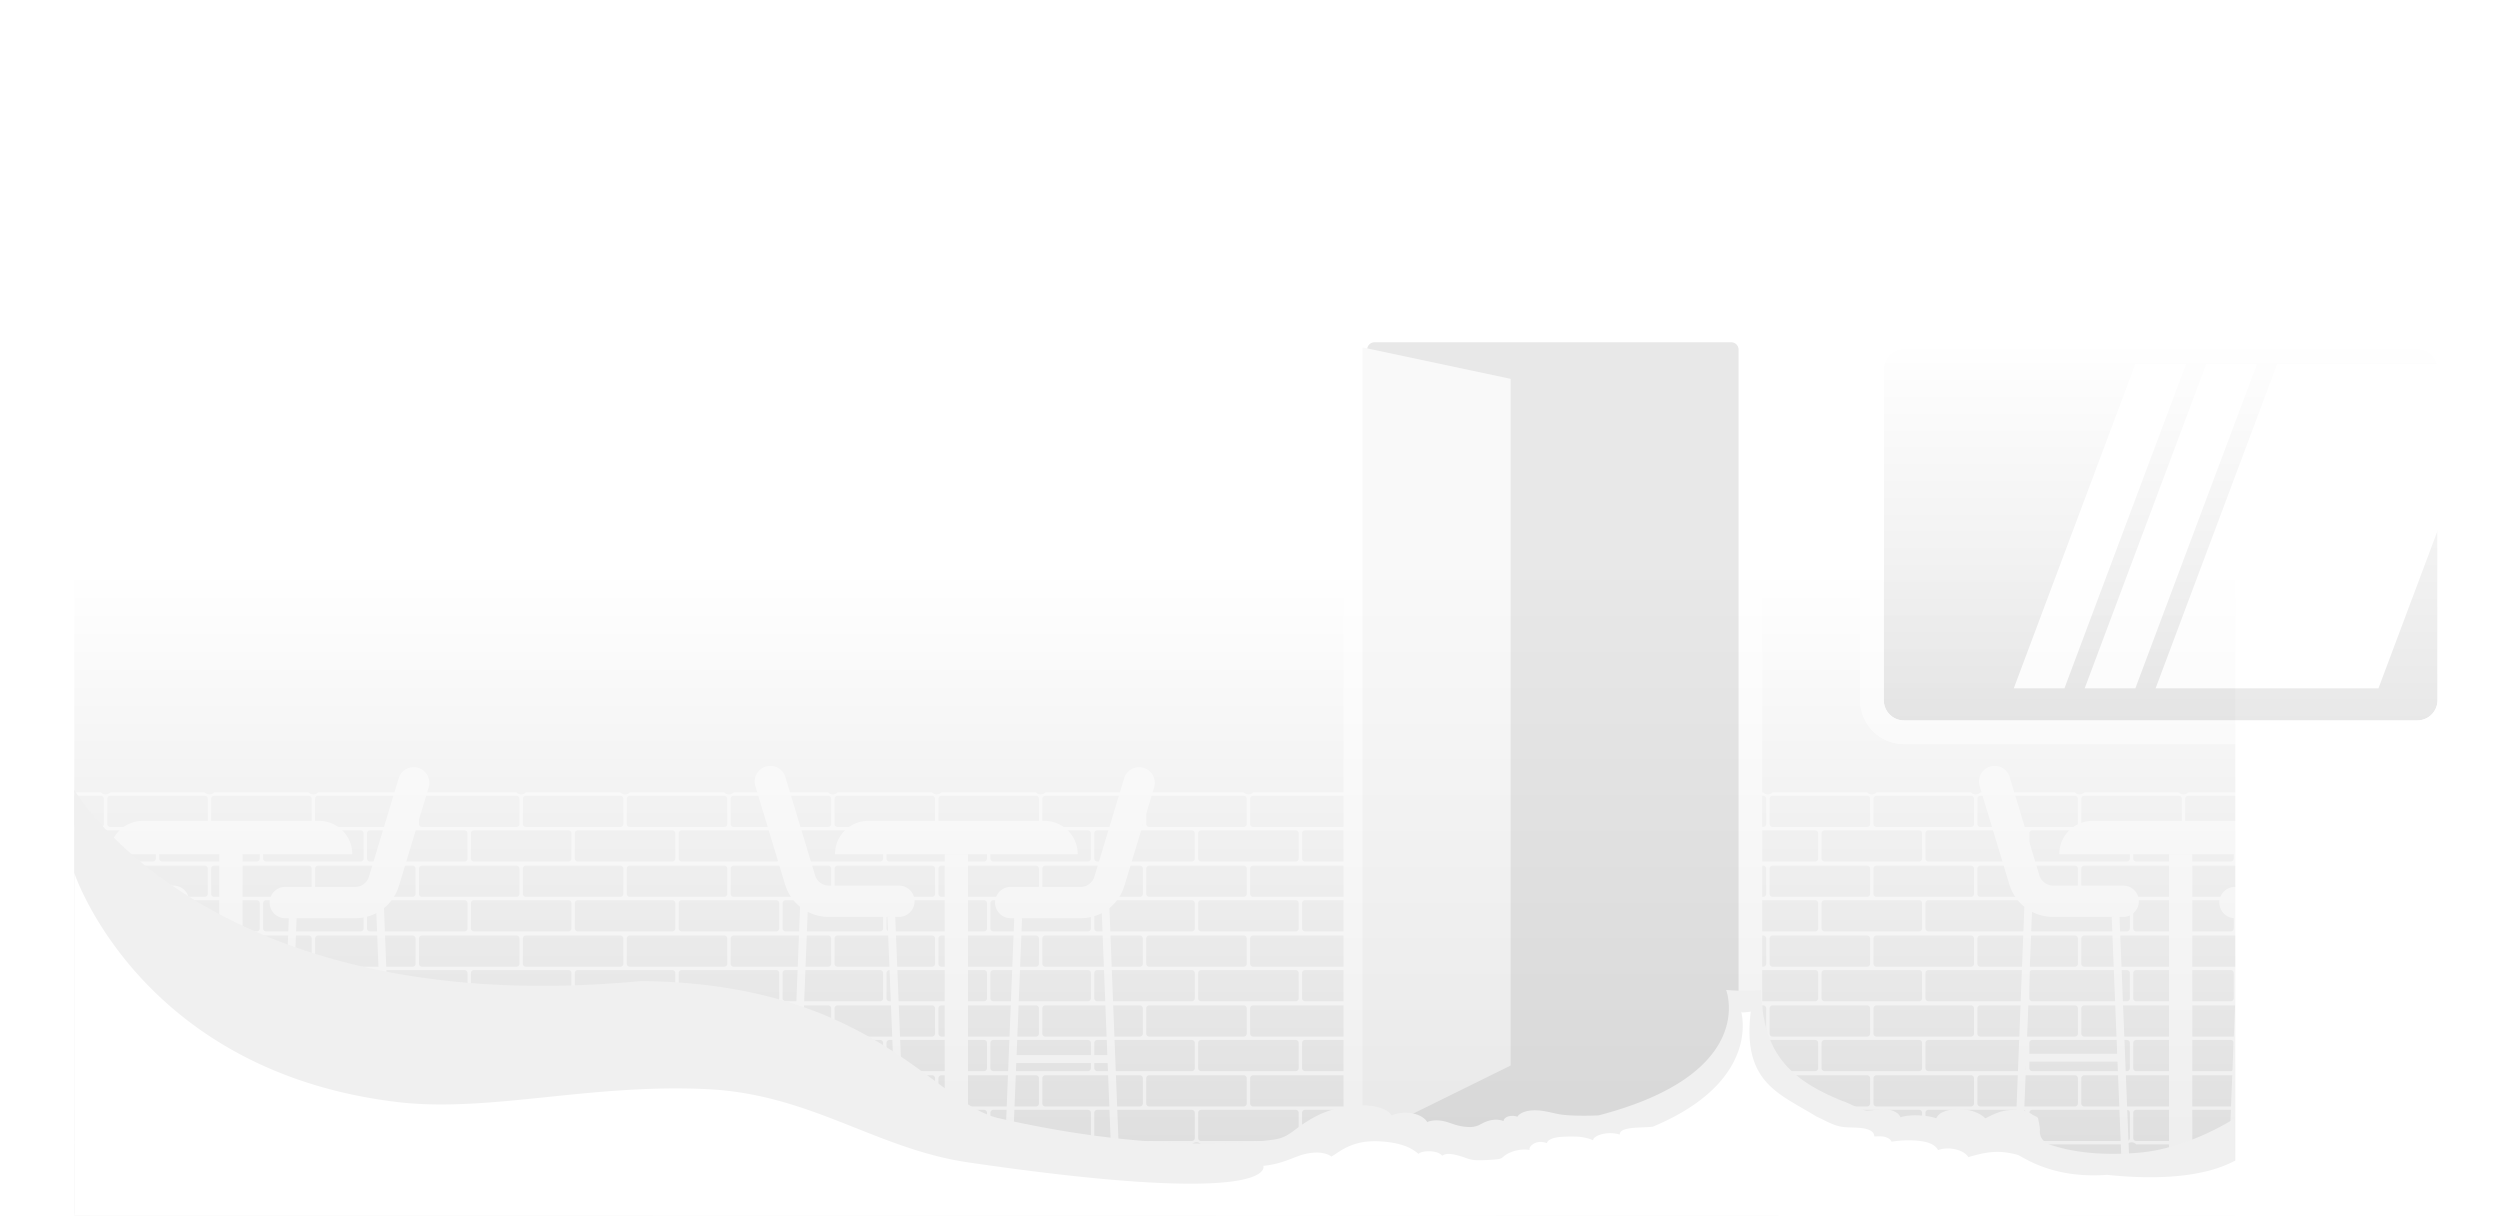<svg xmlns="http://www.w3.org/2000/svg" xmlns:xlink="http://www.w3.org/1999/xlink" width="2221.175" height="1080" viewBox="0 0 2221.175 1080">
  <defs>
    <linearGradient id="linear-gradient" x1="0.5" y1="0.471" x2="0.5" y2="1.164" gradientUnits="objectBoundingBox">
      <stop offset="0" stop-color="#fff"/>
      <stop offset="1" stop-color="#d0d0d0"/>
    </linearGradient>
    <linearGradient id="linear-gradient-2" y1="0" y2="1" xlink:href="#linear-gradient"/>
    <filter id="Path_1452" x="1643.675" y="280.085" width="552" height="390" filterUnits="userSpaceOnUse">
      <feOffset dy="3" input="SourceAlpha"/>
      <feGaussianBlur stdDeviation="3" result="blur"/>
      <feFlood flood-opacity="0.161"/>
      <feComposite operator="in" in2="blur"/>
      <feComposite in="SourceGraphic"/>
    </filter>
    <filter id="Path_1452-2" x="1643.675" y="280.085" width="552" height="390" filterUnits="userSpaceOnUse">
      <feOffset dy="3" input="SourceAlpha"/>
      <feGaussianBlur stdDeviation="3" result="blur-2"/>
      <feFlood flood-opacity="0.161" result="color"/>
      <feComposite operator="out" in="SourceGraphic" in2="blur-2"/>
      <feComposite operator="in" in="color"/>
      <feComposite operator="in" in2="SourceGraphic"/>
    </filter>
    <filter id="Path_1454" x="1178.675" y="268.085" width="402" height="771" filterUnits="userSpaceOnUse">
      <feOffset dy="-3" input="SourceAlpha"/>
      <feGaussianBlur stdDeviation="5" result="blur-3"/>
      <feFlood flood-opacity="0.251"/>
      <feComposite operator="in" in2="blur-3"/>
      <feComposite in="SourceGraphic"/>
    </filter>
    <filter id="Path_1455" x="1201.554" y="299.671" width="149.622" height="720.914" filterUnits="userSpaceOnUse">
      <feOffset dx="-3" input="SourceAlpha"/>
      <feGaussianBlur stdDeviation="3" result="blur-4"/>
      <feFlood flood-opacity="0.251"/>
      <feComposite operator="in" in2="blur-4"/>
      <feComposite in="SourceGraphic"/>
    </filter>
    <filter id="Path_1457" x="82.332" y="714.305" width="245.654" height="59.639" filterUnits="userSpaceOnUse">
      <feOffset dy="3" input="SourceAlpha"/>
      <feGaussianBlur stdDeviation="5" result="blur-5"/>
      <feFlood flood-opacity="0.161"/>
      <feComposite operator="in" in2="blur-5"/>
      <feComposite in="SourceGraphic"/>
    </filter>
    <filter id="Path_1458" x="224.434" y="666.652" width="172.029" height="394.629" filterUnits="userSpaceOnUse">
      <feOffset dy="3" input="SourceAlpha"/>
      <feGaussianBlur stdDeviation="5" result="blur-6"/>
      <feFlood flood-opacity="0.161"/>
      <feComposite operator="in" in2="blur-6"/>
      <feComposite in="SourceGraphic"/>
    </filter>
    <filter id="Path_1459" x="10.99" y="665.496" width="172.029" height="394.629" filterUnits="userSpaceOnUse">
      <feOffset dy="3" input="SourceAlpha"/>
      <feGaussianBlur stdDeviation="5" result="blur-7"/>
      <feFlood flood-opacity="0.161"/>
      <feComposite operator="in" in2="blur-7"/>
      <feComposite in="SourceGraphic"/>
    </filter>
    <filter id="Path_1460" x="773.373" y="743.945" width="152.646" height="317.197" filterUnits="userSpaceOnUse">
      <feOffset dy="3" input="SourceAlpha"/>
      <feGaussianBlur stdDeviation="5" result="blur-8"/>
      <feFlood flood-opacity="0.161"/>
      <feComposite operator="in" in2="blur-8"/>
      <feComposite in="SourceGraphic"/>
    </filter>
    <filter id="Path_1461" x="726.87" y="714.305" width="245.653" height="59.639" filterUnits="userSpaceOnUse">
      <feOffset dy="3" input="SourceAlpha"/>
      <feGaussianBlur stdDeviation="5" result="blur-9"/>
      <feFlood flood-opacity="0.161"/>
      <feComposite operator="in" in2="blur-9"/>
      <feComposite in="SourceGraphic"/>
    </filter>
    <filter id="Path_1462" x="868.971" y="666.652" width="172.029" height="394.629" filterUnits="userSpaceOnUse">
      <feOffset dy="3" input="SourceAlpha"/>
      <feGaussianBlur stdDeviation="5" result="blur-10"/>
      <feFlood flood-opacity="0.161"/>
      <feComposite operator="in" in2="blur-10"/>
      <feComposite in="SourceGraphic"/>
    </filter>
    <filter id="Path_1463" x="655.527" y="665.496" width="172.029" height="394.629" filterUnits="userSpaceOnUse">
      <feOffset dy="3" input="SourceAlpha"/>
      <feGaussianBlur stdDeviation="5" result="blur-11"/>
      <feFlood flood-opacity="0.161"/>
      <feComposite operator="in" in2="blur-11"/>
      <feComposite in="SourceGraphic"/>
    </filter>
    <filter id="Path_1460-2" x="1861.109" y="743.945" width="152.646" height="317.197" filterUnits="userSpaceOnUse">
      <feOffset dy="3" input="SourceAlpha"/>
      <feGaussianBlur stdDeviation="5" result="blur-12"/>
      <feFlood flood-opacity="0.161"/>
      <feComposite operator="in" in2="blur-12"/>
      <feComposite in="SourceGraphic"/>
    </filter>
    <filter id="Path_1461-2" x="1814.606" y="714.305" width="245.653" height="59.639" filterUnits="userSpaceOnUse">
      <feOffset dy="3" input="SourceAlpha"/>
      <feGaussianBlur stdDeviation="5" result="blur-13"/>
      <feFlood flood-opacity="0.161"/>
      <feComposite operator="in" in2="blur-13"/>
      <feComposite in="SourceGraphic"/>
    </filter>
    <filter id="Path_1462-2" x="1956.708" y="666.652" width="172.029" height="394.629" filterUnits="userSpaceOnUse">
      <feOffset dy="3" input="SourceAlpha"/>
      <feGaussianBlur stdDeviation="5" result="blur-14"/>
      <feFlood flood-opacity="0.161"/>
      <feComposite operator="in" in2="blur-14"/>
      <feComposite in="SourceGraphic"/>
    </filter>
    <filter id="Path_1463-2" x="1743.264" y="665.496" width="172.029" height="394.629" filterUnits="userSpaceOnUse">
      <feOffset dy="3" input="SourceAlpha"/>
      <feGaussianBlur stdDeviation="5" result="blur-15"/>
      <feFlood flood-opacity="0.161"/>
      <feComposite operator="in" in2="blur-15"/>
      <feComposite in="SourceGraphic"/>
    </filter>
    <filter id="Rectangle_2787">
      <feOffset dy="6" input="SourceAlpha"/>
      <feGaussianBlur stdDeviation="5" result="blur-16"/>
      <feFlood flood-opacity="0.161" result="color-2"/>
      <feComposite operator="out" in="SourceGraphic" in2="blur-16"/>
      <feComposite operator="in" in="color-2"/>
      <feComposite operator="in" in2="SourceGraphic"/>
    </filter>
  </defs>
  <g id="Group_2067" data-name="Group 2067" transform="translate(66)">
    <rect id="Rectangle_2784" data-name="Rectangle 2784" width="1920" height="1078" fill="url(#linear-gradient)"/>
    <g id="Group_1923" data-name="Group 1923" transform="translate(-1441.401 -1777.185)" opacity="0.497">
      <rect id="Rectangle_2785" data-name="Rectangle 2785" width="513" height="351" rx="28.48" transform="translate(3038.576 2073.77)" fill="url(#linear-gradient-2)"/>
      <g data-type="innerShadowGroup">
        <g transform="matrix(1, 0, 0, 1, 1375.4, 1777.18)" filter="url(#Path_1452)">
          <path id="Path_1452-3" data-name="Path 1452" d="M3523.1,2435.27h-456.04a39.025,39.025,0,0,1-38.98-38.981V2102.25a39.024,39.024,0,0,1,38.98-38.98H3523.1a39.024,39.024,0,0,1,38.98,38.98v294.039A39.024,39.024,0,0,1,3523.1,2435.27Zm-456.04-351a18,18,0,0,0-17.98,17.98v294.039a18,18,0,0,0,17.98,17.981H3523.1a18,18,0,0,0,17.98-17.981V2102.25a18,18,0,0,0-17.98-17.98Z" transform="translate(-1375.4 -1777.18)" fill="#fff"/>
        </g>
        <g transform="matrix(1, 0, 0, 1, 1375.4, 1777.18)" filter="url(#Path_1452-2)">
          <path id="Path_1452-4" data-name="Path 1452" d="M3523.1,2435.27h-456.04a39.025,39.025,0,0,1-38.98-38.981V2102.25a39.024,39.024,0,0,1,38.98-38.98H3523.1a39.024,39.024,0,0,1,38.98,38.98v294.039A39.024,39.024,0,0,1,3523.1,2435.27Zm-456.04-351a18,18,0,0,0-17.98,17.98v294.039a18,18,0,0,0,17.98,17.981H3523.1a18,18,0,0,0,17.98-17.981V2102.25a18,18,0,0,0-17.98-17.98Z" transform="translate(-1375.4 -1777.18)" fill="#fff"/>
        </g>
      </g>
      <path id="Path_1453" data-name="Path 1453" d="M3501.486,2509.239v-22.368a5.677,5.677,0,0,0-5.67-5.67h-83.968a5.641,5.641,0,0,1-8.34,0H3319.54a5.641,5.641,0,0,1-8.34,0h-83.968a5.641,5.641,0,0,1-8.34,0h-83.968a5.641,5.641,0,0,1-8.34,0h-83.968a5.641,5.641,0,0,1-8.34,0h-83.968a5.641,5.641,0,0,1-8.34,0H2858a5.641,5.641,0,0,1-8.34,0h-83.968a5.641,5.641,0,0,1-8.34,0h-83.969a5.64,5.64,0,0,1-8.339,0h-83.969a5.641,5.641,0,0,1-8.34,0h-83.968a5.641,5.641,0,0,1-8.34,0h-83.968a5.641,5.641,0,0,1-8.34,0h-83.968a5.64,5.64,0,0,1-8.339,0h-83.969a5.64,5.64,0,0,1-8.339,0h-83.969a5.641,5.641,0,0,1-8.34,0h-83.968a5.641,5.641,0,0,1-8.34,0h-83.968a5.641,5.641,0,0,1-8.34,0h-83.968a5.641,5.641,0,0,1-8.34,0H1750.3a5.641,5.641,0,0,1-8.34,0h-83.968a5.641,5.641,0,0,1-8.34,0h-83.968a5.641,5.641,0,0,1-8.34,0h-83.968a5.641,5.641,0,0,1-8.34,0H1381.07a5.676,5.676,0,0,0-5.669,5.67v22.368a5.676,5.676,0,0,0,5.669,5.67h41.155a5.636,5.636,0,0,0-.67,2.67v22.369a5.626,5.626,0,0,0,1.095,3.335h-41.58a5.676,5.676,0,0,0-5.669,5.67v22.368a5.676,5.676,0,0,0,5.669,5.67h41.155a5.635,5.635,0,0,0-.67,2.67v22.369a5.626,5.626,0,0,0,1.095,3.335h-41.58a5.676,5.676,0,0,0-5.669,5.67V2633.4a5.676,5.676,0,0,0,5.669,5.67h41.155a5.635,5.635,0,0,0-.67,2.67v22.369a5.623,5.623,0,0,0,1.095,3.335h-41.58a5.676,5.676,0,0,0-5.669,5.67v22.368a5.676,5.676,0,0,0,5.669,5.67h41.155a5.635,5.635,0,0,0-.67,2.67v22.368a5.633,5.633,0,0,0,1.095,3.336h-41.58a5.676,5.676,0,0,0-5.669,5.67v22.368a5.676,5.676,0,0,0,5.669,5.67h41.155a5.634,5.634,0,0,0-.67,2.67v22.368a5.676,5.676,0,0,0,5.67,5.67h83.968a5.643,5.643,0,0,1,8.34,0H1603.5a5.643,5.643,0,0,1,8.34,0h83.968a5.643,5.643,0,0,1,8.34,0h83.968a5.643,5.643,0,0,1,8.34,0h83.968a5.643,5.643,0,0,1,8.34,0h83.968a5.643,5.643,0,0,1,8.34,0h83.968a5.643,5.643,0,0,1,8.34,0h83.968a5.643,5.643,0,0,1,8.34,0h83.968a5.643,5.643,0,0,1,8.34,0h83.968a5.643,5.643,0,0,1,8.34,0h83.969a5.642,5.642,0,0,1,8.339,0h83.969a5.643,5.643,0,0,1,8.34,0h83.968a5.643,5.643,0,0,1,8.34,0H2711.2a5.643,5.643,0,0,1,8.34,0h83.968a5.642,5.642,0,0,1,8.339,0h83.969a5.642,5.642,0,0,1,8.339,0h83.969a5.643,5.643,0,0,1,8.34,0h83.968a5.643,5.643,0,0,1,8.34,0h83.968a5.643,5.643,0,0,1,8.34,0h83.968a5.643,5.643,0,0,1,8.34,0h83.968a5.643,5.643,0,0,1,8.34,0h83.968a5.676,5.676,0,0,0,5.67-5.67v-22.368a5.621,5.621,0,0,0-.671-2.67h41.155a5.676,5.676,0,0,0,5.67-5.67V2735.2a5.676,5.676,0,0,0-5.67-5.67h-41.579a5.633,5.633,0,0,0,1.095-3.336v-22.368a5.621,5.621,0,0,0-.671-2.67h41.155a5.676,5.676,0,0,0,5.67-5.67v-22.368a5.676,5.676,0,0,0-5.67-5.67h-41.579a5.63,5.63,0,0,0,1.095-3.335v-22.369a5.622,5.622,0,0,0-.671-2.67h41.155a5.676,5.676,0,0,0,5.67-5.67v-22.368a5.676,5.676,0,0,0-5.67-5.67h-41.579a5.632,5.632,0,0,0,1.095-3.335v-22.369a5.622,5.622,0,0,0-.671-2.67h41.155a5.676,5.676,0,0,0,5.67-5.67v-22.368a5.676,5.676,0,0,0-5.67-5.67h-41.579a5.632,5.632,0,0,0,1.095-3.335v-22.369a5.622,5.622,0,0,0-.671-2.67h41.155A5.676,5.676,0,0,0,3501.486,2509.239Zm-89.638-25.038h83.968a2.673,2.673,0,0,1,2.67,2.67v22.368a2.673,2.673,0,0,1-2.67,2.67h-83.968a2.673,2.673,0,0,1-2.67-2.67v-22.368A2.673,2.673,0,0,1,3411.848,2484.2Zm-92.308,0h83.968a2.673,2.673,0,0,1,2.67,2.67v22.368a2.673,2.673,0,0,1-2.67,2.67H3319.54a2.673,2.673,0,0,1-2.67-2.67v-22.368A2.673,2.673,0,0,1,3319.54,2484.2Zm86.638,87.12a2.673,2.673,0,0,1-2.67,2.67H3319.54a2.673,2.673,0,0,1-2.67-2.67v-22.368a2.673,2.673,0,0,1,2.67-2.67h83.968a2.673,2.673,0,0,1,2.67,2.67Zm0,62.082a2.673,2.673,0,0,1-2.67,2.67H3319.54a2.673,2.673,0,0,1-2.67-2.67v-22.368a2.673,2.673,0,0,1,2.67-2.67h83.968a2.673,2.673,0,0,1,2.67,2.67Zm0,62.082a2.673,2.673,0,0,1-2.67,2.67H3319.54a2.673,2.673,0,0,1-2.67-2.67v-22.368a2.673,2.673,0,0,1,2.67-2.67h83.968a2.673,2.673,0,0,1,2.67,2.67Zm0,62.082a2.673,2.673,0,0,1-2.67,2.67H3319.54a2.673,2.673,0,0,1-2.67-2.67V2735.2a2.673,2.673,0,0,1,2.67-2.67h83.968a2.673,2.673,0,0,1,2.67,2.67Zm-141.132,2.67h-37.814a2.672,2.672,0,0,1-2.67-2.67V2735.2a2.673,2.673,0,0,1,2.67-2.67H3311.2a2.673,2.673,0,0,1,2.67,2.67v22.368a2.673,2.673,0,0,1-2.67,2.67h-46.154Zm-92.308,0h-37.814a2.673,2.673,0,0,1-2.67-2.67V2735.2a2.673,2.673,0,0,1,2.67-2.67h83.968a2.673,2.673,0,0,1,2.67,2.67v22.368a2.673,2.673,0,0,1-2.67,2.67h-46.154Zm-92.308,0h-37.814a2.673,2.673,0,0,1-2.67-2.67V2735.2a2.673,2.673,0,0,1,2.67-2.67h83.968a2.673,2.673,0,0,1,2.67,2.67v22.368a2.673,2.673,0,0,1-2.67,2.67H3080.43Zm-92.308,0h-37.814a2.673,2.673,0,0,1-2.67-2.67V2735.2a2.673,2.673,0,0,1,2.67-2.67h83.968a2.673,2.673,0,0,1,2.67,2.67v22.368a2.673,2.673,0,0,1-2.67,2.67h-46.154Zm-92.308,0H2858a2.672,2.672,0,0,1-2.67-2.67V2735.2a2.673,2.673,0,0,1,2.67-2.67h83.968a2.673,2.673,0,0,1,2.67,2.67v22.368a2.673,2.673,0,0,1-2.67,2.67h-46.154Zm-92.308,0h-37.814a2.672,2.672,0,0,1-2.67-2.67V2735.2a2.673,2.673,0,0,1,2.67-2.67h83.968a2.673,2.673,0,0,1,2.67,2.67v22.368a2.673,2.673,0,0,1-2.67,2.67h-46.154Zm-92.308,0h-37.815a2.672,2.672,0,0,1-2.669-2.67V2735.2a2.672,2.672,0,0,1,2.669-2.67h83.969a2.673,2.673,0,0,1,2.67,2.67v22.368a2.673,2.673,0,0,1-2.67,2.67H2711.2Zm-92.308,0h-37.815a2.673,2.673,0,0,1-2.67-2.67V2735.2a2.673,2.673,0,0,1,2.67-2.67h83.969a2.673,2.673,0,0,1,2.67,2.67v22.368a2.673,2.673,0,0,1-2.67,2.67H2618.89Zm-92.308,0h-37.815a2.673,2.673,0,0,1-2.67-2.67V2735.2a2.673,2.673,0,0,1,2.67-2.67h83.968a2.673,2.673,0,0,1,2.67,2.67v22.368a2.672,2.672,0,0,1-2.67,2.67h-46.153Zm-92.308,0h-37.815a2.673,2.673,0,0,1-2.67-2.67V2735.2a2.673,2.673,0,0,1,2.67-2.67h83.968a2.673,2.673,0,0,1,2.67,2.67v22.368a2.672,2.672,0,0,1-2.67,2.67h-46.153Zm-92.309,0h-37.814a2.673,2.673,0,0,1-2.67-2.67V2735.2a2.673,2.673,0,0,1,2.67-2.67h83.968a2.673,2.673,0,0,1,2.67,2.67v22.368a2.673,2.673,0,0,1-2.67,2.67h-46.154Zm-92.308,0h-37.814a2.673,2.673,0,0,1-2.67-2.67V2735.2a2.673,2.673,0,0,1,2.67-2.67h83.969a2.672,2.672,0,0,1,2.669,2.67v22.368a2.672,2.672,0,0,1-2.669,2.67h-46.155Zm-92.308,0h-37.814a2.673,2.673,0,0,1-2.67-2.67V2735.2a2.673,2.673,0,0,1,2.67-2.67H2203.5a2.673,2.673,0,0,1,2.669,2.67v22.368a2.672,2.672,0,0,1-2.669,2.67h-46.155Zm-92.308,0h-37.814a2.673,2.673,0,0,1-2.67-2.67V2735.2a2.673,2.673,0,0,1,2.67-2.67H2111.2a2.673,2.673,0,0,1,2.67,2.67v22.368a2.672,2.672,0,0,1-2.67,2.67h-46.154Zm-92.308,0h-37.814a2.673,2.673,0,0,1-2.67-2.67V2735.2a2.673,2.673,0,0,1,2.67-2.67h83.968a2.673,2.673,0,0,1,2.67,2.67v22.368a2.672,2.672,0,0,1-2.67,2.67h-46.154Zm-92.308,0h-37.814a2.673,2.673,0,0,1-2.67-2.67V2735.2a2.673,2.673,0,0,1,2.67-2.67h83.968a2.673,2.673,0,0,1,2.67,2.67v22.368a2.673,2.673,0,0,1-2.67,2.67h-46.154Zm-92.308,0H1750.3a2.673,2.673,0,0,1-2.67-2.67V2735.2a2.673,2.673,0,0,1,2.67-2.67h83.968a2.673,2.673,0,0,1,2.67,2.67v22.368a2.673,2.673,0,0,1-2.67,2.67h-46.154Zm-92.308,0h-37.814a2.673,2.673,0,0,1-2.67-2.67V2735.2a2.673,2.673,0,0,1,2.67-2.67h83.968a2.673,2.673,0,0,1,2.67,2.67v22.368a2.673,2.673,0,0,1-2.67,2.67h-46.154Zm-92.308,0h-37.814a2.672,2.672,0,0,1-2.67-2.67V2735.2a2.673,2.673,0,0,1,2.67-2.67h83.968a2.673,2.673,0,0,1,2.67,2.67v22.368a2.673,2.673,0,0,1-2.67,2.67H1603.5Zm-92.308,0h-37.814a2.672,2.672,0,0,1-2.67-2.67V2735.2a2.673,2.673,0,0,1,2.67-2.67h83.968a2.673,2.673,0,0,1,2.67,2.67v22.368a2.673,2.673,0,0,1-2.67,2.67h-46.154Zm-40.484-64.752v-22.368a2.672,2.672,0,0,1,2.67-2.67h83.968a2.673,2.673,0,0,1,2.67,2.67v22.368a2.673,2.673,0,0,1-2.67,2.67h-83.968A2.672,2.672,0,0,1,1470.709,2695.485Zm0-62.082v-22.368a2.672,2.672,0,0,1,2.67-2.67h83.968a2.673,2.673,0,0,1,2.67,2.67V2633.4a2.673,2.673,0,0,1-2.67,2.67h-83.968A2.672,2.672,0,0,1,1470.709,2633.4Zm0-62.082v-22.368a2.672,2.672,0,0,1,2.67-2.67h83.968a2.673,2.673,0,0,1,2.67,2.67v22.368a2.673,2.673,0,0,1-2.67,2.67h-83.968A2.672,2.672,0,0,1,1470.709,2571.321Zm46.154-53.742a2.673,2.673,0,0,1,2.67-2.67H1603.5a2.673,2.673,0,0,1,2.67,2.67v22.369a2.673,2.673,0,0,1-2.67,2.67h-83.968a2.673,2.673,0,0,1-2.67-2.67Zm141.132-2.67h37.814a2.673,2.673,0,0,1,2.67,2.67v22.369a2.673,2.673,0,0,1-2.67,2.67h-83.968a2.673,2.673,0,0,1-2.67-2.67v-22.369a2.673,2.673,0,0,1,2.67-2.67h46.154Zm92.308,0h37.814a2.673,2.673,0,0,1,2.67,2.67v22.369a2.673,2.673,0,0,1-2.67,2.67h-83.968a2.673,2.673,0,0,1-2.67-2.67v-22.369a2.673,2.673,0,0,1,2.67-2.67H1750.3Zm92.308,0h37.814a2.673,2.673,0,0,1,2.67,2.67v22.369a2.673,2.673,0,0,1-2.67,2.67h-83.968a2.673,2.673,0,0,1-2.67-2.67v-22.369a2.673,2.673,0,0,1,2.67-2.67h46.154Zm92.308,0h37.814a2.673,2.673,0,0,1,2.67,2.67v22.369a2.673,2.673,0,0,1-2.67,2.67h-83.968a2.673,2.673,0,0,1-2.67-2.67v-22.369a2.673,2.673,0,0,1,2.67-2.67h46.154Zm92.308,0h37.814a2.673,2.673,0,0,1,2.67,2.67v22.369a2.673,2.673,0,0,1-2.67,2.67h-83.968a2.673,2.673,0,0,1-2.67-2.67v-22.369a2.673,2.673,0,0,1,2.67-2.67h46.154Zm92.308,0h37.814a2.673,2.673,0,0,1,2.67,2.67v22.369a2.673,2.673,0,0,1-2.67,2.67h-83.968a2.673,2.673,0,0,1-2.67-2.67v-22.369a2.673,2.673,0,0,1,2.67-2.67h46.154Zm92.308,0h37.814a2.672,2.672,0,0,1,2.67,2.67v22.369a2.672,2.672,0,0,1-2.67,2.67h-83.968a2.673,2.673,0,0,1-2.67-2.67v-22.369a2.673,2.673,0,0,1,2.67-2.67h46.154Zm92.308,0h37.814a2.672,2.672,0,0,1,2.67,2.67v22.369a2.672,2.672,0,0,1-2.67,2.67H2258a2.673,2.673,0,0,1-2.67-2.67v-22.369a2.673,2.673,0,0,1,2.67-2.67h46.154Zm92.308,0h37.815a2.672,2.672,0,0,1,2.669,2.67v22.369a2.672,2.672,0,0,1-2.669,2.67H2350.3a2.673,2.673,0,0,1-2.67-2.67v-22.369a2.673,2.673,0,0,1,2.67-2.67h46.154Zm92.308,0h37.815a2.673,2.673,0,0,1,2.67,2.67v22.369a2.673,2.673,0,0,1-2.67,2.67h-83.969a2.673,2.673,0,0,1-2.67-2.67v-22.369a2.673,2.673,0,0,1,2.67-2.67h46.154Zm92.308,0h37.815a2.673,2.673,0,0,1,2.67,2.67v22.369a2.673,2.673,0,0,1-2.67,2.67h-83.968a2.672,2.672,0,0,1-2.67-2.67v-22.369a2.672,2.672,0,0,1,2.67-2.67h46.153Zm92.308,0H2711.2a2.673,2.673,0,0,1,2.67,2.67v22.369a2.673,2.673,0,0,1-2.67,2.67H2627.23a2.672,2.672,0,0,1-2.67-2.67v-22.369a2.672,2.672,0,0,1,2.67-2.67h46.153Zm92.309,0h37.814a2.672,2.672,0,0,1,2.669,2.67v22.369a2.672,2.672,0,0,1-2.669,2.67h-83.968a2.673,2.673,0,0,1-2.67-2.67v-22.369a2.673,2.673,0,0,1,2.67-2.67h46.154Zm92.308,0h37.814a2.673,2.673,0,0,1,2.67,2.67v22.369a2.673,2.673,0,0,1-2.67,2.67h-83.969a2.673,2.673,0,0,1-2.67-2.67v-22.369a2.673,2.673,0,0,1,2.67-2.67H2858Zm92.308,0h37.814a2.673,2.673,0,0,1,2.67,2.67v22.369a2.673,2.673,0,0,1-2.67,2.67h-83.969a2.672,2.672,0,0,1-2.669-2.67v-22.369a2.672,2.672,0,0,1,2.669-2.67h46.155Zm92.308,0h37.814a2.673,2.673,0,0,1,2.67,2.67v22.369a2.673,2.673,0,0,1-2.67,2.67h-83.968a2.672,2.672,0,0,1-2.67-2.67v-22.369a2.672,2.672,0,0,1,2.67-2.67h46.154Zm92.308,0h37.814a2.673,2.673,0,0,1,2.67,2.67v22.369a2.673,2.673,0,0,1-2.67,2.67H3088.77a2.672,2.672,0,0,1-2.67-2.67v-22.369a2.672,2.672,0,0,1,2.67-2.67h46.154Zm92.308,0h37.814a2.673,2.673,0,0,1,2.67,2.67v22.369a2.673,2.673,0,0,1-2.67,2.67h-83.968a2.673,2.673,0,0,1-2.67-2.67v-22.369a2.673,2.673,0,0,1,2.67-2.67h46.154Zm86.638,56.412a2.673,2.673,0,0,1-2.67,2.67h-83.968a2.672,2.672,0,0,1-2.67-2.67v-22.368a2.672,2.672,0,0,1,2.67-2.67H3311.2a2.673,2.673,0,0,1,2.67,2.67Zm0,62.082a2.673,2.673,0,0,1-2.67,2.67h-83.968a2.672,2.672,0,0,1-2.67-2.67v-22.368a2.672,2.672,0,0,1,2.67-2.67H3311.2a2.673,2.673,0,0,1,2.67,2.67Zm0,62.082a2.673,2.673,0,0,1-2.67,2.67h-83.968a2.672,2.672,0,0,1-2.67-2.67v-22.368a2.672,2.672,0,0,1,2.67-2.67H3311.2a2.673,2.673,0,0,1,2.67,2.67Zm-1750.853,0v-22.368a2.672,2.672,0,0,1,2.67-2.67h83.968a2.673,2.673,0,0,1,2.67,2.67v22.368a2.673,2.673,0,0,1-2.67,2.67h-83.968A2.672,2.672,0,0,1,1563.017,2695.485Zm0-62.082v-22.368a2.672,2.672,0,0,1,2.67-2.67h83.968a2.673,2.673,0,0,1,2.67,2.67V2633.4a2.673,2.673,0,0,1-2.67,2.67h-83.968A2.672,2.672,0,0,1,1563.017,2633.4Zm0-62.082v-22.368a2.672,2.672,0,0,1,2.67-2.67h83.968a2.673,2.673,0,0,1,2.67,2.67v22.368a2.673,2.673,0,0,1-2.67,2.67h-83.968A2.672,2.672,0,0,1,1563.017,2571.321Zm1658.545,0a2.673,2.673,0,0,1-2.67,2.67h-83.968a2.673,2.673,0,0,1-2.67-2.67v-22.368a2.673,2.673,0,0,1,2.67-2.67h83.968a2.673,2.673,0,0,1,2.67,2.67Zm0,62.082a2.673,2.673,0,0,1-2.67,2.67h-83.968a2.673,2.673,0,0,1-2.67-2.67v-22.368a2.673,2.673,0,0,1,2.67-2.67h83.968a2.673,2.673,0,0,1,2.67,2.67Zm0,62.082a2.673,2.673,0,0,1-2.67,2.67h-83.968a2.673,2.673,0,0,1-2.67-2.67v-22.368a2.673,2.673,0,0,1,2.67-2.67h83.968a2.673,2.673,0,0,1,2.67,2.67Zm-1566.237,0v-22.368a2.673,2.673,0,0,1,2.67-2.67h83.968a2.673,2.673,0,0,1,2.67,2.67v22.368a2.673,2.673,0,0,1-2.67,2.67h-83.968A2.673,2.673,0,0,1,1655.325,2695.485Zm0-62.082v-22.368a2.673,2.673,0,0,1,2.67-2.67h83.968a2.673,2.673,0,0,1,2.67,2.67V2633.4a2.673,2.673,0,0,1-2.67,2.67h-83.968A2.673,2.673,0,0,1,1655.325,2633.4Zm0-62.082v-22.368a2.673,2.673,0,0,1,2.67-2.67h83.968a2.673,2.673,0,0,1,2.67,2.67v22.368a2.673,2.673,0,0,1-2.67,2.67h-83.968A2.673,2.673,0,0,1,1655.325,2571.321Zm1473.929,0a2.673,2.673,0,0,1-2.67,2.67h-83.968a2.673,2.673,0,0,1-2.67-2.67v-22.368a2.673,2.673,0,0,1,2.67-2.67h83.968a2.673,2.673,0,0,1,2.67,2.67Zm0,62.082a2.673,2.673,0,0,1-2.67,2.67h-83.968a2.673,2.673,0,0,1-2.67-2.67v-22.368a2.673,2.673,0,0,1,2.67-2.67h83.968a2.673,2.673,0,0,1,2.67,2.67Zm0,62.082a2.673,2.673,0,0,1-2.67,2.67h-83.968a2.673,2.673,0,0,1-2.67-2.67v-22.368a2.673,2.673,0,0,1,2.67-2.67h83.968a2.673,2.673,0,0,1,2.67,2.67Zm-46.154,30.708a2.673,2.673,0,0,1-2.67,2.67h-83.968a2.672,2.672,0,0,1-2.67-2.67v-22.368a2.673,2.673,0,0,1,2.67-2.67h83.968a2.673,2.673,0,0,1,2.67,2.67Zm-92.308,0a2.673,2.673,0,0,1-2.67,2.67h-83.969a2.672,2.672,0,0,1-2.669-2.67v-22.368a2.673,2.673,0,0,1,2.669-2.67h83.969a2.673,2.673,0,0,1,2.67,2.67Zm-92.308,0a2.673,2.673,0,0,1-2.67,2.67h-83.969a2.673,2.673,0,0,1-2.67-2.67v-22.368a2.673,2.673,0,0,1,2.67-2.67h83.969a2.673,2.673,0,0,1,2.67,2.67Zm-92.309,0a2.672,2.672,0,0,1-2.669,2.67h-83.968a2.673,2.673,0,0,1-2.67-2.67v-22.368a2.673,2.673,0,0,1,2.67-2.67h83.968a2.672,2.672,0,0,1,2.669,2.67Zm-92.307,0a2.673,2.673,0,0,1-2.67,2.67H2627.23a2.672,2.672,0,0,1-2.67-2.67v-22.368a2.673,2.673,0,0,1,2.67-2.67H2711.2a2.673,2.673,0,0,1,2.67,2.67Zm-92.308,0a2.673,2.673,0,0,1-2.67,2.67h-83.968a2.672,2.672,0,0,1-2.67-2.67v-22.368a2.673,2.673,0,0,1,2.67-2.67h83.968a2.673,2.673,0,0,1,2.67,2.67Zm-92.308,0a2.673,2.673,0,0,1-2.67,2.67h-83.969a2.673,2.673,0,0,1-2.67-2.67v-22.368a2.673,2.673,0,0,1,2.67-2.67h83.969a2.673,2.673,0,0,1,2.67,2.67Zm-92.309,0a2.672,2.672,0,0,1-2.669,2.67H2350.3a2.673,2.673,0,0,1-2.67-2.67v-22.368a2.673,2.673,0,0,1,2.67-2.67h83.969a2.673,2.673,0,0,1,2.669,2.67Zm-92.308,0a2.672,2.672,0,0,1-2.67,2.67H2258a2.673,2.673,0,0,1-2.67-2.67v-22.368a2.673,2.673,0,0,1,2.67-2.67h83.968a2.673,2.673,0,0,1,2.67,2.67Zm-92.308,0a2.672,2.672,0,0,1-2.67,2.67h-83.968a2.673,2.673,0,0,1-2.67-2.67v-22.368a2.673,2.673,0,0,1,2.67-2.67h83.968a2.673,2.673,0,0,1,2.67,2.67Zm-92.308,0a2.673,2.673,0,0,1-2.67,2.67h-83.968a2.673,2.673,0,0,1-2.67-2.67v-22.368a2.673,2.673,0,0,1,2.67-2.67h83.968a2.673,2.673,0,0,1,2.67,2.67Zm-92.308,0a2.673,2.673,0,0,1-2.67,2.67h-83.968a2.673,2.673,0,0,1-2.67-2.67v-22.368a2.673,2.673,0,0,1,2.67-2.67h83.968a2.673,2.673,0,0,1,2.67,2.67Zm-92.308,0a2.673,2.673,0,0,1-2.67,2.67h-83.968a2.673,2.673,0,0,1-2.67-2.67v-22.368a2.673,2.673,0,0,1,2.67-2.67h83.968a2.673,2.673,0,0,1,2.67,2.67Zm-92.308,0a2.673,2.673,0,0,1-2.67,2.67h-83.968a2.673,2.673,0,0,1-2.67-2.67v-22.368a2.673,2.673,0,0,1,2.67-2.67h83.968a2.673,2.673,0,0,1,2.67,2.67Zm-135.462-30.708v-22.368a2.673,2.673,0,0,1,2.67-2.67h83.968a2.673,2.673,0,0,1,2.67,2.67v22.368a2.673,2.673,0,0,1-2.67,2.67H1750.3A2.673,2.673,0,0,1,1747.633,2695.485Zm0-62.082v-22.368a2.673,2.673,0,0,1,2.67-2.67h83.968a2.673,2.673,0,0,1,2.67,2.67V2633.4a2.673,2.673,0,0,1-2.67,2.67H1750.3A2.673,2.673,0,0,1,1747.633,2633.4Zm0-62.082v-22.368a2.673,2.673,0,0,1,2.67-2.67h83.968a2.673,2.673,0,0,1,2.67,2.67v22.368a2.673,2.673,0,0,1-2.67,2.67H1750.3A2.673,2.673,0,0,1,1747.633,2571.321Zm92.308-22.368a2.673,2.673,0,0,1,2.67-2.67h83.968a2.673,2.673,0,0,1,2.67,2.67v22.368a2.673,2.673,0,0,1-2.67,2.67h-83.968a2.673,2.673,0,0,1-2.67-2.67Zm92.308,0a2.673,2.673,0,0,1,2.67-2.67h83.968a2.672,2.672,0,0,1,2.67,2.67v22.368a2.672,2.672,0,0,1-2.67,2.67h-83.968a2.673,2.673,0,0,1-2.67-2.67Zm92.308,0a2.673,2.673,0,0,1,2.67-2.67H2111.2a2.672,2.672,0,0,1,2.67,2.67v22.368a2.672,2.672,0,0,1-2.67,2.67h-83.968a2.673,2.673,0,0,1-2.67-2.67Zm92.308,0a2.673,2.673,0,0,1,2.67-2.67H2203.5a2.672,2.672,0,0,1,2.669,2.67v22.368a2.672,2.672,0,0,1-2.669,2.67h-83.969a2.673,2.673,0,0,1-2.67-2.67Zm92.308,0a2.673,2.673,0,0,1,2.67-2.67h83.969a2.672,2.672,0,0,1,2.669,2.67v22.368a2.672,2.672,0,0,1-2.669,2.67h-83.969a2.673,2.673,0,0,1-2.67-2.67Zm92.308,0a2.673,2.673,0,0,1,2.67-2.67h83.968a2.673,2.673,0,0,1,2.67,2.67v22.368a2.673,2.673,0,0,1-2.67,2.67h-83.968a2.673,2.673,0,0,1-2.67-2.67Zm92.308,0a2.673,2.673,0,0,1,2.67-2.67h83.968a2.672,2.672,0,0,1,2.67,2.67v22.368a2.672,2.672,0,0,1-2.67,2.67h-83.968a2.673,2.673,0,0,1-2.67-2.67Zm92.308,0a2.673,2.673,0,0,1,2.67-2.67h83.968a2.672,2.672,0,0,1,2.67,2.67v22.368a2.672,2.672,0,0,1-2.67,2.67h-83.968a2.673,2.673,0,0,1-2.67-2.67Zm92.308,0a2.673,2.673,0,0,1,2.67-2.67h83.969a2.673,2.673,0,0,1,2.67,2.67v22.368a2.673,2.673,0,0,1-2.67,2.67h-83.969a2.673,2.673,0,0,1-2.67-2.67Zm92.309,0a2.672,2.672,0,0,1,2.669-2.67h83.969a2.673,2.673,0,0,1,2.67,2.67v22.368a2.673,2.673,0,0,1-2.67,2.67h-83.969a2.672,2.672,0,0,1-2.669-2.67Zm92.308,0a2.672,2.672,0,0,1,2.67-2.67h83.968a2.673,2.673,0,0,1,2.67,2.67v22.368a2.673,2.673,0,0,1-2.67,2.67h-83.968a2.672,2.672,0,0,1-2.67-2.67Zm92.308,0a2.672,2.672,0,0,1,2.67-2.67h83.968a2.673,2.673,0,0,1,2.67,2.67v22.368a2.673,2.673,0,0,1-2.67,2.67H2858a2.672,2.672,0,0,1-2.67-2.67Zm92.308,0a2.673,2.673,0,0,1,2.67-2.67h83.968a2.673,2.673,0,0,1,2.67,2.67v22.368a2.673,2.673,0,0,1-2.67,2.67h-83.968a2.673,2.673,0,0,1-2.67-2.67Zm89.308,84.45a2.673,2.673,0,0,1-2.67,2.67h-83.968a2.673,2.673,0,0,1-2.67-2.67v-22.368a2.673,2.673,0,0,1,2.67-2.67h83.968a2.673,2.673,0,0,1,2.67,2.67Zm0,62.082a2.673,2.673,0,0,1-2.67,2.67h-83.968a2.673,2.673,0,0,1-2.67-2.67v-22.368a2.673,2.673,0,0,1,2.67-2.67h83.968a2.673,2.673,0,0,1,2.67,2.67Zm-141.132,2.67H2858a2.672,2.672,0,0,1-2.67-2.67v-22.368a2.672,2.672,0,0,1,2.67-2.67h83.968a2.673,2.673,0,0,1,2.67,2.67v22.368a2.673,2.673,0,0,1-2.67,2.67h-46.154Zm-92.308,0h-37.814a2.672,2.672,0,0,1-2.67-2.67v-22.368a2.672,2.672,0,0,1,2.67-2.67h83.968a2.673,2.673,0,0,1,2.67,2.67v22.368a2.673,2.673,0,0,1-2.67,2.67h-46.154Zm-92.308,0h-37.815a2.672,2.672,0,0,1-2.669-2.67v-22.368a2.672,2.672,0,0,1,2.669-2.67h83.969a2.673,2.673,0,0,1,2.67,2.67v22.368a2.673,2.673,0,0,1-2.67,2.67H2711.2Zm-92.308,0h-37.815a2.673,2.673,0,0,1-2.67-2.67v-22.368a2.673,2.673,0,0,1,2.67-2.67h83.969a2.673,2.673,0,0,1,2.67,2.67v22.368a2.673,2.673,0,0,1-2.67,2.67H2618.89Zm-92.308,0h-37.815a2.673,2.673,0,0,1-2.67-2.67v-22.368a2.673,2.673,0,0,1,2.67-2.67h83.968a2.672,2.672,0,0,1,2.67,2.67v22.368a2.672,2.672,0,0,1-2.67,2.67h-46.153Zm-92.308,0h-37.815a2.673,2.673,0,0,1-2.67-2.67v-22.368a2.673,2.673,0,0,1,2.67-2.67h83.968a2.672,2.672,0,0,1,2.67,2.67v22.368a2.672,2.672,0,0,1-2.67,2.67h-46.153Zm-92.309,0h-37.814a2.673,2.673,0,0,1-2.67-2.67v-22.368a2.673,2.673,0,0,1,2.67-2.67h83.968a2.673,2.673,0,0,1,2.67,2.67v22.368a2.673,2.673,0,0,1-2.67,2.67h-46.154Zm-92.308,0h-37.814a2.673,2.673,0,0,1-2.67-2.67v-22.368a2.673,2.673,0,0,1,2.67-2.67h83.969a2.672,2.672,0,0,1,2.669,2.67v22.368a2.672,2.672,0,0,1-2.669,2.67h-46.155Zm-92.308,0h-37.814a2.673,2.673,0,0,1-2.67-2.67v-22.368a2.673,2.673,0,0,1,2.67-2.67H2203.5a2.672,2.672,0,0,1,2.669,2.67v22.368a2.672,2.672,0,0,1-2.669,2.67h-46.155Zm-92.308,0h-37.814a2.673,2.673,0,0,1-2.67-2.67v-22.368a2.673,2.673,0,0,1,2.67-2.67H2111.2a2.672,2.672,0,0,1,2.67,2.67v22.368a2.672,2.672,0,0,1-2.67,2.67h-46.154Zm-92.308,0h-37.814a2.673,2.673,0,0,1-2.67-2.67v-22.368a2.673,2.673,0,0,1,2.67-2.67h83.968a2.672,2.672,0,0,1,2.67,2.67v22.368a2.672,2.672,0,0,1-2.67,2.67h-46.154Zm-92.308,0h-37.814a2.673,2.673,0,0,1-2.67-2.67v-22.368a2.673,2.673,0,0,1,2.67-2.67h83.968a2.673,2.673,0,0,1,2.67,2.67v22.368a2.673,2.673,0,0,1-2.67,2.67h-46.154Zm-40.484-64.752v-22.368a2.673,2.673,0,0,1,2.67-2.67h83.968a2.673,2.673,0,0,1,2.67,2.67V2633.4a2.673,2.673,0,0,1-2.67,2.67h-83.968A2.673,2.673,0,0,1,1839.941,2633.4Zm46.154-53.742a2.673,2.673,0,0,1,2.67-2.67h83.968a2.673,2.673,0,0,1,2.67,2.67v22.369a2.673,2.673,0,0,1-2.67,2.67h-83.968a2.673,2.673,0,0,1-2.67-2.67Zm141.132-2.67h37.814a2.673,2.673,0,0,1,2.67,2.67v22.369a2.673,2.673,0,0,1-2.67,2.67h-83.968a2.673,2.673,0,0,1-2.67-2.67v-22.369a2.673,2.673,0,0,1,2.67-2.67h46.154Zm92.308,0h37.814a2.673,2.673,0,0,1,2.67,2.67v22.369a2.673,2.673,0,0,1-2.67,2.67h-83.968a2.673,2.673,0,0,1-2.67-2.67v-22.369a2.673,2.673,0,0,1,2.67-2.67h46.154Zm92.308,0h37.814a2.672,2.672,0,0,1,2.67,2.67v22.369a2.672,2.672,0,0,1-2.67,2.67h-83.968a2.673,2.673,0,0,1-2.67-2.67v-22.369a2.673,2.673,0,0,1,2.67-2.67h46.154Zm92.308,0h37.814a2.672,2.672,0,0,1,2.67,2.67v22.369a2.672,2.672,0,0,1-2.67,2.67H2258a2.673,2.673,0,0,1-2.67-2.67v-22.369a2.673,2.673,0,0,1,2.67-2.67h46.154Zm92.308,0h37.815a2.672,2.672,0,0,1,2.669,2.67v22.369a2.672,2.672,0,0,1-2.669,2.67H2350.3a2.673,2.673,0,0,1-2.67-2.67v-22.369a2.673,2.673,0,0,1,2.67-2.67h46.154Zm92.308,0h37.815a2.673,2.673,0,0,1,2.67,2.67v22.369a2.673,2.673,0,0,1-2.67,2.67h-83.969a2.673,2.673,0,0,1-2.67-2.67v-22.369a2.673,2.673,0,0,1,2.67-2.67h46.154Zm92.308,0h37.815a2.673,2.673,0,0,1,2.67,2.67v22.369a2.673,2.673,0,0,1-2.67,2.67h-83.968a2.672,2.672,0,0,1-2.67-2.67v-22.369a2.672,2.672,0,0,1,2.67-2.67h46.153Zm92.308,0H2711.2a2.673,2.673,0,0,1,2.67,2.67v22.369a2.673,2.673,0,0,1-2.67,2.67H2627.23a2.672,2.672,0,0,1-2.67-2.67v-22.369a2.672,2.672,0,0,1,2.67-2.67h46.153Zm92.309,0h37.814a2.672,2.672,0,0,1,2.669,2.67v22.369a2.672,2.672,0,0,1-2.669,2.67h-83.968a2.673,2.673,0,0,1-2.67-2.67v-22.369a2.673,2.673,0,0,1,2.67-2.67h46.154Zm92.308,0h37.814a2.673,2.673,0,0,1,2.67,2.67v22.369a2.673,2.673,0,0,1-2.67,2.67h-83.969a2.673,2.673,0,0,1-2.67-2.67v-22.369a2.673,2.673,0,0,1,2.67-2.67H2858Zm86.638,56.412a2.673,2.673,0,0,1-2.67,2.67H2858a2.672,2.672,0,0,1-2.67-2.67v-22.368a2.672,2.672,0,0,1,2.67-2.67h83.968a2.673,2.673,0,0,1,2.67,2.67Zm-1012.389,0v-22.368a2.673,2.673,0,0,1,2.67-2.67h83.968a2.672,2.672,0,0,1,2.67,2.67V2633.4a2.672,2.672,0,0,1-2.67,2.67h-83.968A2.673,2.673,0,0,1,1932.249,2633.4Zm920.081,0a2.673,2.673,0,0,1-2.67,2.67h-83.968a2.672,2.672,0,0,1-2.67-2.67v-22.368a2.672,2.672,0,0,1,2.67-2.67h83.968a2.673,2.673,0,0,1,2.67,2.67Zm-827.773,0v-22.368a2.673,2.673,0,0,1,2.67-2.67H2111.2a2.672,2.672,0,0,1,2.67,2.67V2633.4a2.672,2.672,0,0,1-2.67,2.67h-83.968A2.673,2.673,0,0,1,2024.557,2633.4Zm735.465,0a2.673,2.673,0,0,1-2.67,2.67h-83.969a2.672,2.672,0,0,1-2.669-2.67v-22.368a2.672,2.672,0,0,1,2.669-2.67h83.969a2.673,2.673,0,0,1,2.67,2.67Zm-46.154,30.709a2.672,2.672,0,0,1-2.67,2.669H2627.23a2.672,2.672,0,0,1-2.67-2.669v-22.369a2.672,2.672,0,0,1,2.67-2.67H2711.2a2.673,2.673,0,0,1,2.67,2.67Zm-92.308,0a2.673,2.673,0,0,1-2.67,2.669h-83.968a2.672,2.672,0,0,1-2.67-2.669v-22.369a2.672,2.672,0,0,1,2.67-2.67h83.968a2.673,2.673,0,0,1,2.67,2.67Zm-92.308,0a2.672,2.672,0,0,1-2.67,2.669h-83.969a2.672,2.672,0,0,1-2.67-2.669v-22.369a2.673,2.673,0,0,1,2.67-2.67h83.969a2.673,2.673,0,0,1,2.67,2.67Zm-92.309,0a2.672,2.672,0,0,1-2.669,2.669H2350.3a2.672,2.672,0,0,1-2.67-2.669v-22.369a2.673,2.673,0,0,1,2.67-2.67h83.969a2.672,2.672,0,0,1,2.669,2.67Zm-92.308,0a2.672,2.672,0,0,1-2.67,2.669H2258a2.673,2.673,0,0,1-2.67-2.669v-22.369a2.673,2.673,0,0,1,2.67-2.67h83.968a2.672,2.672,0,0,1,2.67,2.67Zm-92.308,0a2.672,2.672,0,0,1-2.67,2.669h-83.968a2.672,2.672,0,0,1-2.67-2.669v-22.369a2.673,2.673,0,0,1,2.67-2.67h83.968a2.672,2.672,0,0,1,2.67,2.67ZM2116.865,2633.4v-22.368a2.673,2.673,0,0,1,2.67-2.67H2203.5a2.672,2.672,0,0,1,2.669,2.67V2633.4a2.672,2.672,0,0,1-2.669,2.67h-83.969A2.673,2.673,0,0,1,2116.865,2633.4Zm92.308-22.368a2.673,2.673,0,0,1,2.67-2.67h83.969a2.672,2.672,0,0,1,2.669,2.67V2633.4a2.672,2.672,0,0,1-2.669,2.67h-83.969a2.673,2.673,0,0,1-2.67-2.67Zm92.308,0a2.673,2.673,0,0,1,2.67-2.67h83.968a2.673,2.673,0,0,1,2.67,2.67V2633.4a2.673,2.673,0,0,1-2.67,2.67h-83.968a2.673,2.673,0,0,1-2.67-2.67Zm92.308,0a2.673,2.673,0,0,1,2.67-2.67h83.968a2.672,2.672,0,0,1,2.67,2.67V2633.4a2.672,2.672,0,0,1-2.67,2.67h-83.968a2.673,2.673,0,0,1-2.67-2.67Zm92.308,0a2.673,2.673,0,0,1,2.67-2.67h83.968a2.672,2.672,0,0,1,2.67,2.67V2633.4a2.672,2.672,0,0,1-2.67,2.67h-83.968a2.673,2.673,0,0,1-2.67-2.67Zm92.308,0a2.673,2.673,0,0,1,2.67-2.67h83.969a2.673,2.673,0,0,1,2.67,2.67V2633.4a2.673,2.673,0,0,1-2.67,2.67h-83.969a2.673,2.673,0,0,1-2.67-2.67Zm-507.694,30.708a2.673,2.673,0,0,1,2.67-2.67h83.968a2.673,2.673,0,0,1,2.67,2.67v22.369a2.672,2.672,0,0,1-2.67,2.669h-83.968a2.673,2.673,0,0,1-2.67-2.669Zm735.464,22.369a2.672,2.672,0,0,1-2.669,2.669h-83.968a2.673,2.673,0,0,1-2.67-2.669v-22.369a2.673,2.673,0,0,1,2.67-2.67h83.968a2.672,2.672,0,0,1,2.669,2.67ZM1978.4,2641.743a2.673,2.673,0,0,1,2.67-2.67h83.968a2.673,2.673,0,0,1,2.67,2.67v22.369a2.672,2.672,0,0,1-2.67,2.669h-83.968a2.672,2.672,0,0,1-2.67-2.669Zm920.081,22.369a2.672,2.672,0,0,1-2.67,2.669h-83.969a2.672,2.672,0,0,1-2.67-2.669v-22.369a2.673,2.673,0,0,1,2.67-2.67h83.969a2.673,2.673,0,0,1,2.67,2.67Zm-1012.389-22.369a2.673,2.673,0,0,1,2.67-2.67h83.968a2.673,2.673,0,0,1,2.67,2.67v22.369a2.672,2.672,0,0,1-2.67,2.669h-83.968a2.672,2.672,0,0,1-2.67-2.669Zm1104.7,22.369a2.672,2.672,0,0,1-2.67,2.669h-83.969a2.672,2.672,0,0,1-2.669-2.669v-22.369a2.672,2.672,0,0,1,2.669-2.67h83.969a2.673,2.673,0,0,1,2.67,2.67Zm0-62.082a2.673,2.673,0,0,1-2.67,2.67h-83.969a2.672,2.672,0,0,1-2.669-2.67v-22.369a2.672,2.672,0,0,1,2.669-2.67h83.969a2.673,2.673,0,0,1,2.67,2.67Zm-1197.005-22.369a2.673,2.673,0,0,1,2.67-2.67h83.968a2.673,2.673,0,0,1,2.67,2.67v22.369a2.673,2.673,0,0,1-2.67,2.67h-83.968a2.673,2.673,0,0,1-2.67-2.67Zm0,62.082a2.673,2.673,0,0,1,2.67-2.67h83.968a2.673,2.673,0,0,1,2.67,2.67v22.369a2.672,2.672,0,0,1-2.67,2.669h-83.968a2.672,2.672,0,0,1-2.67-2.669ZM3083.1,2664.112a2.673,2.673,0,0,1-2.67,2.669h-83.968a2.672,2.672,0,0,1-2.67-2.669v-22.369a2.672,2.672,0,0,1,2.67-2.67h83.968a2.673,2.673,0,0,1,2.67,2.67Zm0-62.082a2.673,2.673,0,0,1-2.67,2.67h-83.968a2.672,2.672,0,0,1-2.67-2.67v-22.369a2.672,2.672,0,0,1,2.67-2.67h83.968a2.673,2.673,0,0,1,2.67,2.67Zm-1381.621-22.369a2.673,2.673,0,0,1,2.67-2.67h83.968a2.673,2.673,0,0,1,2.67,2.67v22.369a2.673,2.673,0,0,1-2.67,2.67h-83.968a2.673,2.673,0,0,1-2.67-2.67Zm0,62.082a2.673,2.673,0,0,1,2.67-2.67h83.968a2.673,2.673,0,0,1,2.67,2.67v22.369a2.672,2.672,0,0,1-2.67,2.669h-83.968a2.672,2.672,0,0,1-2.67-2.669Zm0,62.082a2.673,2.673,0,0,1,2.67-2.67h83.968a2.673,2.673,0,0,1,2.67,2.67v22.368a2.673,2.673,0,0,1-2.67,2.67h-83.968a2.673,2.673,0,0,1-2.67-2.67Zm1473.929,22.368a2.673,2.673,0,0,1-2.67,2.67H3088.77a2.672,2.672,0,0,1-2.67-2.67v-22.368a2.673,2.673,0,0,1,2.67-2.67h83.968a2.673,2.673,0,0,1,2.67,2.67Zm0-62.081a2.672,2.672,0,0,1-2.67,2.669H3088.77a2.672,2.672,0,0,1-2.67-2.669v-22.369a2.672,2.672,0,0,1,2.67-2.67h83.968a2.673,2.673,0,0,1,2.67,2.67Zm0-62.082a2.673,2.673,0,0,1-2.67,2.67H3088.77a2.672,2.672,0,0,1-2.67-2.67v-22.369a2.672,2.672,0,0,1,2.67-2.67h83.968a2.673,2.673,0,0,1,2.67,2.67Zm-1566.237-22.369a2.673,2.673,0,0,1,2.67-2.67h83.968a2.673,2.673,0,0,1,2.67,2.67v22.369a2.673,2.673,0,0,1-2.67,2.67h-83.968a2.673,2.673,0,0,1-2.67-2.67Zm0,62.082a2.673,2.673,0,0,1,2.67-2.67h83.968a2.673,2.673,0,0,1,2.67,2.67v22.369a2.672,2.672,0,0,1-2.67,2.669h-83.968a2.672,2.672,0,0,1-2.67-2.669Zm0,62.082a2.673,2.673,0,0,1,2.67-2.67h83.968a2.673,2.673,0,0,1,2.67,2.67v22.368a2.673,2.673,0,0,1-2.67,2.67h-83.968a2.673,2.673,0,0,1-2.67-2.67Zm1658.545,22.368a2.673,2.673,0,0,1-2.67,2.67h-83.968a2.673,2.673,0,0,1-2.67-2.67v-22.368a2.673,2.673,0,0,1,2.67-2.67h83.968a2.673,2.673,0,0,1,2.67,2.67Zm0-62.081a2.673,2.673,0,0,1-2.67,2.669h-83.968a2.672,2.672,0,0,1-2.67-2.669v-22.369a2.673,2.673,0,0,1,2.67-2.67h83.968a2.673,2.673,0,0,1,2.67,2.67Zm0-62.082a2.673,2.673,0,0,1-2.67,2.67h-83.968a2.673,2.673,0,0,1-2.67-2.67v-22.369a2.673,2.673,0,0,1,2.67-2.67h83.968a2.673,2.673,0,0,1,2.67,2.67Zm-1750.853-22.369a2.673,2.673,0,0,1,2.67-2.67H1603.5a2.673,2.673,0,0,1,2.67,2.67v22.369a2.673,2.673,0,0,1-2.67,2.67h-83.968a2.673,2.673,0,0,1-2.67-2.67Zm0,62.082a2.673,2.673,0,0,1,2.67-2.67H1603.5a2.673,2.673,0,0,1,2.67,2.67v22.369a2.672,2.672,0,0,1-2.67,2.669h-83.968a2.672,2.672,0,0,1-2.67-2.669Zm0,62.082a2.673,2.673,0,0,1,2.67-2.67H1603.5a2.673,2.673,0,0,1,2.67,2.67v22.368a2.673,2.673,0,0,1-2.67,2.67h-83.968a2.673,2.673,0,0,1-2.67-2.67Zm1843.161,22.368a2.673,2.673,0,0,1-2.67,2.67h-83.968a2.673,2.673,0,0,1-2.67-2.67v-22.368a2.673,2.673,0,0,1,2.67-2.67h83.968a2.673,2.673,0,0,1,2.67,2.67Zm0-62.081a2.672,2.672,0,0,1-2.67,2.669h-83.968a2.672,2.672,0,0,1-2.67-2.669v-22.369a2.673,2.673,0,0,1,2.67-2.67h83.968a2.673,2.673,0,0,1,2.67,2.67Zm0-62.082a2.673,2.673,0,0,1-2.67,2.67h-83.968a2.673,2.673,0,0,1-2.67-2.67v-22.369a2.673,2.673,0,0,1,2.67-2.67h83.968a2.673,2.673,0,0,1,2.67,2.67Zm0-62.082a2.673,2.673,0,0,1-2.67,2.67h-83.968a2.673,2.673,0,0,1-2.67-2.67v-22.369a2.673,2.673,0,0,1,2.67-2.67h83.968a2.673,2.673,0,0,1,2.67,2.67ZM3227.232,2484.2H3311.2a2.673,2.673,0,0,1,2.67,2.67v22.368a2.673,2.673,0,0,1-2.67,2.67h-83.968a2.672,2.672,0,0,1-2.67-2.67v-22.368A2.672,2.672,0,0,1,3227.232,2484.2Zm-92.308,0h83.968a2.673,2.673,0,0,1,2.67,2.67v22.368a2.673,2.673,0,0,1-2.67,2.67h-83.968a2.673,2.673,0,0,1-2.67-2.67v-22.368A2.673,2.673,0,0,1,3134.924,2484.2Zm-92.308,0h83.968a2.673,2.673,0,0,1,2.67,2.67v22.368a2.673,2.673,0,0,1-2.67,2.67h-83.968a2.673,2.673,0,0,1-2.67-2.67v-22.368A2.673,2.673,0,0,1,3042.616,2484.2Zm-92.308,0h83.968a2.673,2.673,0,0,1,2.67,2.67v22.368a2.673,2.673,0,0,1-2.67,2.67h-83.968a2.673,2.673,0,0,1-2.67-2.67v-22.368A2.673,2.673,0,0,1,2950.308,2484.2Zm-92.308,0h83.968a2.673,2.673,0,0,1,2.67,2.67v22.368a2.673,2.673,0,0,1-2.67,2.67H2858a2.672,2.672,0,0,1-2.67-2.67v-22.368A2.672,2.672,0,0,1,2858,2484.2Zm-92.308,0h83.968a2.673,2.673,0,0,1,2.67,2.67v22.368a2.673,2.673,0,0,1-2.67,2.67h-83.968a2.672,2.672,0,0,1-2.67-2.67v-22.368A2.672,2.672,0,0,1,2765.692,2484.2Zm-92.309,0h83.969a2.673,2.673,0,0,1,2.67,2.67v22.368a2.673,2.673,0,0,1-2.67,2.67h-83.969a2.672,2.672,0,0,1-2.669-2.67v-22.368A2.672,2.672,0,0,1,2673.383,2484.2Zm-92.308,0h83.969a2.673,2.673,0,0,1,2.67,2.67v22.368a2.673,2.673,0,0,1-2.67,2.67h-83.969a2.673,2.673,0,0,1-2.67-2.67v-22.368A2.673,2.673,0,0,1,2581.075,2484.2Zm-92.308,0h83.968a2.672,2.672,0,0,1,2.67,2.67v22.368a2.672,2.672,0,0,1-2.67,2.67h-83.968a2.673,2.673,0,0,1-2.67-2.67v-22.368A2.673,2.673,0,0,1,2488.767,2484.2Zm-92.308,0h83.968a2.672,2.672,0,0,1,2.67,2.67v22.368a2.672,2.672,0,0,1-2.67,2.67h-83.968a2.673,2.673,0,0,1-2.67-2.67v-22.368A2.673,2.673,0,0,1,2396.459,2484.2Zm-92.308,0h83.968a2.673,2.673,0,0,1,2.67,2.67v22.368a2.673,2.673,0,0,1-2.67,2.67h-83.968a2.673,2.673,0,0,1-2.67-2.67v-22.368A2.673,2.673,0,0,1,2304.151,2484.2Zm-92.308,0h83.969a2.672,2.672,0,0,1,2.669,2.67v22.368a2.672,2.672,0,0,1-2.669,2.67h-83.969a2.673,2.673,0,0,1-2.67-2.67v-22.368A2.673,2.673,0,0,1,2211.843,2484.2Zm-92.308,0H2203.5a2.672,2.672,0,0,1,2.669,2.67v22.368a2.672,2.672,0,0,1-2.669,2.67h-83.969a2.673,2.673,0,0,1-2.67-2.67v-22.368A2.673,2.673,0,0,1,2119.535,2484.2Zm-92.308,0H2111.2a2.672,2.672,0,0,1,2.67,2.67v22.368a2.672,2.672,0,0,1-2.67,2.67h-83.968a2.673,2.673,0,0,1-2.67-2.67v-22.368A2.673,2.673,0,0,1,2027.227,2484.2Zm-92.308,0h83.968a2.672,2.672,0,0,1,2.67,2.67v22.368a2.672,2.672,0,0,1-2.67,2.67h-83.968a2.673,2.673,0,0,1-2.67-2.67v-22.368A2.673,2.673,0,0,1,1934.919,2484.2Zm-92.308,0h83.968a2.673,2.673,0,0,1,2.67,2.67v22.368a2.673,2.673,0,0,1-2.67,2.67h-83.968a2.673,2.673,0,0,1-2.67-2.67v-22.368A2.673,2.673,0,0,1,1842.611,2484.2Zm-92.308,0h83.968a2.673,2.673,0,0,1,2.67,2.67v22.368a2.673,2.673,0,0,1-2.67,2.67H1750.3a2.673,2.673,0,0,1-2.67-2.67v-22.368A2.673,2.673,0,0,1,1750.3,2484.2Zm-92.308,0h83.968a2.673,2.673,0,0,1,2.67,2.67v22.368a2.673,2.673,0,0,1-2.67,2.67h-83.968a2.673,2.673,0,0,1-2.67-2.67v-22.368A2.673,2.673,0,0,1,1657.995,2484.2Zm-92.308,0h83.968a2.673,2.673,0,0,1,2.67,2.67v22.368a2.673,2.673,0,0,1-2.67,2.67h-83.968a2.672,2.672,0,0,1-2.67-2.67v-22.368A2.672,2.672,0,0,1,1565.687,2484.2Zm-92.308,0h83.968a2.673,2.673,0,0,1,2.67,2.67v22.368a2.673,2.673,0,0,1-2.67,2.67h-83.968a2.672,2.672,0,0,1-2.67-2.67v-22.368A2.672,2.672,0,0,1,1473.379,2484.2Zm-94.978,25.038v-22.368a2.672,2.672,0,0,1,2.669-2.67h83.969a2.673,2.673,0,0,1,2.67,2.67v22.368a2.673,2.673,0,0,1-2.67,2.67H1381.07A2.672,2.672,0,0,1,1378.4,2509.239Zm86.638,5.67h46.154a2.673,2.673,0,0,1,2.67,2.67v22.369a2.673,2.673,0,0,1-2.67,2.67h-83.968a2.673,2.673,0,0,1-2.67-2.67v-22.369a2.673,2.673,0,0,1,2.67-2.67Zm-86.638,56.412v-22.368a2.672,2.672,0,0,1,2.669-2.67h83.969a2.673,2.673,0,0,1,2.67,2.67v22.368a2.673,2.673,0,0,1-2.67,2.67H1381.07A2.672,2.672,0,0,1,1378.4,2571.321Zm86.638,5.67h46.154a2.673,2.673,0,0,1,2.67,2.67v22.369a2.673,2.673,0,0,1-2.67,2.67h-83.968a2.673,2.673,0,0,1-2.67-2.67v-22.369a2.673,2.673,0,0,1,2.67-2.67ZM1378.4,2633.4v-22.368a2.672,2.672,0,0,1,2.669-2.67h83.969a2.673,2.673,0,0,1,2.67,2.67V2633.4a2.673,2.673,0,0,1-2.67,2.67H1381.07A2.672,2.672,0,0,1,1378.4,2633.4Zm86.638,5.67h46.154a2.673,2.673,0,0,1,2.67,2.67v22.369a2.672,2.672,0,0,1-2.67,2.669h-83.968a2.672,2.672,0,0,1-2.67-2.669v-22.369a2.673,2.673,0,0,1,2.67-2.67Zm-86.638,56.412v-22.368a2.672,2.672,0,0,1,2.669-2.67h83.969a2.673,2.673,0,0,1,2.67,2.67v22.368a2.673,2.673,0,0,1-2.67,2.67H1381.07A2.672,2.672,0,0,1,1378.4,2695.485Zm86.638,5.67h46.154a2.673,2.673,0,0,1,2.67,2.67v22.368a2.673,2.673,0,0,1-2.67,2.67h-83.968a2.673,2.673,0,0,1-2.67-2.67v-22.368a2.673,2.673,0,0,1,2.67-2.67Zm-86.638,56.412V2735.2a2.672,2.672,0,0,1,2.669-2.67h83.969a2.673,2.673,0,0,1,2.67,2.67v22.368a2.673,2.673,0,0,1-2.67,2.67H1381.07A2.672,2.672,0,0,1,1378.4,2757.567Zm132.792,33.378h-83.968a2.673,2.673,0,0,1-2.67-2.67v-22.368a2.673,2.673,0,0,1,2.67-2.67h83.968a2.673,2.673,0,0,1,2.67,2.67v22.368A2.673,2.673,0,0,1,1511.193,2790.945Zm92.308,0h-83.968a2.673,2.673,0,0,1-2.67-2.67v-22.368a2.673,2.673,0,0,1,2.67-2.67H1603.5a2.673,2.673,0,0,1,2.67,2.67v22.368A2.673,2.673,0,0,1,1603.5,2790.945Zm92.308,0h-83.968a2.673,2.673,0,0,1-2.67-2.67v-22.368a2.673,2.673,0,0,1,2.67-2.67h83.968a2.673,2.673,0,0,1,2.67,2.67v22.368A2.673,2.673,0,0,1,1695.809,2790.945Zm92.308,0h-83.968a2.673,2.673,0,0,1-2.67-2.67v-22.368a2.673,2.673,0,0,1,2.67-2.67h83.968a2.673,2.673,0,0,1,2.67,2.67v22.368A2.673,2.673,0,0,1,1788.117,2790.945Zm92.308,0h-83.968a2.673,2.673,0,0,1-2.67-2.67v-22.368a2.673,2.673,0,0,1,2.67-2.67h83.968a2.673,2.673,0,0,1,2.67,2.67v22.368A2.673,2.673,0,0,1,1880.425,2790.945Zm92.308,0h-83.968a2.673,2.673,0,0,1-2.67-2.67v-22.368a2.673,2.673,0,0,1,2.67-2.67h83.968a2.673,2.673,0,0,1,2.67,2.67v22.368A2.673,2.673,0,0,1,1972.733,2790.945Zm92.308,0h-83.968a2.673,2.673,0,0,1-2.67-2.67v-22.368a2.673,2.673,0,0,1,2.67-2.67h83.968a2.673,2.673,0,0,1,2.67,2.67v22.368A2.673,2.673,0,0,1,2065.041,2790.945Zm92.308,0h-83.968a2.673,2.673,0,0,1-2.67-2.67v-22.368a2.673,2.673,0,0,1,2.67-2.67h83.968a2.673,2.673,0,0,1,2.67,2.67v22.368A2.673,2.673,0,0,1,2157.349,2790.945Zm92.308,0h-83.968a2.673,2.673,0,0,1-2.67-2.67v-22.368a2.673,2.673,0,0,1,2.67-2.67h83.968a2.673,2.673,0,0,1,2.67,2.67v22.368A2.672,2.672,0,0,1,2249.657,2790.945Zm92.308,0H2258a2.673,2.673,0,0,1-2.67-2.67v-22.368a2.673,2.673,0,0,1,2.67-2.67h83.968a2.673,2.673,0,0,1,2.67,2.67v22.368A2.672,2.672,0,0,1,2341.965,2790.945Zm92.309,0H2350.3a2.673,2.673,0,0,1-2.67-2.67v-22.368a2.673,2.673,0,0,1,2.67-2.67h83.969a2.673,2.673,0,0,1,2.669,2.67v22.368A2.672,2.672,0,0,1,2434.274,2790.945Zm92.308,0h-83.969a2.673,2.673,0,0,1-2.67-2.67v-22.368a2.673,2.673,0,0,1,2.67-2.67h83.969a2.673,2.673,0,0,1,2.67,2.67v22.368A2.673,2.673,0,0,1,2526.582,2790.945Zm92.308,0h-83.968a2.672,2.672,0,0,1-2.67-2.67v-22.368a2.673,2.673,0,0,1,2.67-2.67h83.968a2.673,2.673,0,0,1,2.67,2.67v22.368A2.673,2.673,0,0,1,2618.89,2790.945Zm92.308,0H2627.23a2.672,2.672,0,0,1-2.67-2.67v-22.368a2.673,2.673,0,0,1,2.67-2.67H2711.2a2.673,2.673,0,0,1,2.67,2.67v22.368A2.673,2.673,0,0,1,2711.2,2790.945Zm92.308,0h-83.968a2.673,2.673,0,0,1-2.67-2.67v-22.368a2.673,2.673,0,0,1,2.67-2.67h83.968a2.672,2.672,0,0,1,2.669,2.67v22.368A2.672,2.672,0,0,1,2803.506,2790.945Zm92.308,0h-83.969a2.673,2.673,0,0,1-2.67-2.67v-22.368a2.673,2.673,0,0,1,2.67-2.67h83.969a2.673,2.673,0,0,1,2.67,2.67v22.368A2.673,2.673,0,0,1,2895.814,2790.945Zm92.308,0h-83.969a2.672,2.672,0,0,1-2.669-2.67v-22.368a2.673,2.673,0,0,1,2.669-2.67h83.969a2.673,2.673,0,0,1,2.67,2.67v22.368A2.673,2.673,0,0,1,2988.122,2790.945Zm92.308,0h-83.968a2.672,2.672,0,0,1-2.67-2.67v-22.368a2.673,2.673,0,0,1,2.67-2.67h83.968a2.673,2.673,0,0,1,2.67,2.67v22.368A2.673,2.673,0,0,1,3080.43,2790.945Zm92.308,0H3088.77a2.672,2.672,0,0,1-2.67-2.67v-22.368a2.673,2.673,0,0,1,2.67-2.67h83.968a2.673,2.673,0,0,1,2.67,2.67v22.368A2.673,2.673,0,0,1,3172.738,2790.945Zm92.308,0h-83.968a2.673,2.673,0,0,1-2.67-2.67v-22.368a2.673,2.673,0,0,1,2.67-2.67h83.968a2.673,2.673,0,0,1,2.67,2.67v22.368A2.673,2.673,0,0,1,3265.046,2790.945Zm92.308,0h-83.968a2.673,2.673,0,0,1-2.67-2.67v-22.368a2.673,2.673,0,0,1,2.67-2.67h83.968a2.673,2.673,0,0,1,2.67,2.67v22.368A2.673,2.673,0,0,1,3357.354,2790.945Zm94.978-25.038v22.368a2.673,2.673,0,0,1-2.67,2.67h-83.968a2.673,2.673,0,0,1-2.67-2.67v-22.368a2.673,2.673,0,0,1,2.67-2.67h83.968A2.673,2.673,0,0,1,3452.332,2765.907Zm46.154-30.708v22.368a2.673,2.673,0,0,1-2.67,2.67h-83.968a2.673,2.673,0,0,1-2.67-2.67V2735.2a2.673,2.673,0,0,1,2.67-2.67h83.968A2.673,2.673,0,0,1,3498.486,2735.2Zm-46.154-31.374v22.368a2.673,2.673,0,0,1-2.67,2.67h-83.968a2.673,2.673,0,0,1-2.67-2.67v-22.368a2.673,2.673,0,0,1,2.67-2.67h83.968A2.673,2.673,0,0,1,3452.332,2703.825Zm46.154-30.708v22.368a2.673,2.673,0,0,1-2.67,2.67h-83.968a2.673,2.673,0,0,1-2.67-2.67v-22.368a2.673,2.673,0,0,1,2.67-2.67h83.968A2.673,2.673,0,0,1,3498.486,2673.117Zm-46.154-31.374v22.369a2.672,2.672,0,0,1-2.67,2.669h-83.968a2.673,2.673,0,0,1-2.67-2.669v-22.369a2.673,2.673,0,0,1,2.67-2.67h83.968A2.673,2.673,0,0,1,3452.332,2641.743Zm46.154-30.708V2633.4a2.673,2.673,0,0,1-2.67,2.67h-83.968a2.673,2.673,0,0,1-2.67-2.67v-22.368a2.673,2.673,0,0,1,2.67-2.67h83.968A2.673,2.673,0,0,1,3498.486,2611.035Zm-46.154-31.374v22.369a2.673,2.673,0,0,1-2.67,2.67h-83.968a2.673,2.673,0,0,1-2.67-2.67v-22.369a2.673,2.673,0,0,1,2.67-2.67h83.968A2.673,2.673,0,0,1,3452.332,2579.661Zm46.154-30.708v22.368a2.673,2.673,0,0,1-2.67,2.67h-83.968a2.673,2.673,0,0,1-2.67-2.67v-22.368a2.673,2.673,0,0,1,2.67-2.67h83.968A2.673,2.673,0,0,1,3498.486,2548.953Zm-46.154-31.374v22.369a2.673,2.673,0,0,1-2.67,2.67h-83.968a2.673,2.673,0,0,1-2.67-2.67v-22.369a2.673,2.673,0,0,1,2.67-2.67h83.968A2.673,2.673,0,0,1,3452.332,2517.579Z" fill="#fff"/>
      <path id="Rectangle_2786" data-name="Rectangle 2786" d="M17.086,0H333.914A17.086,17.086,0,0,1,351,17.086V720a0,0,0,0,1,0,0H0a0,0,0,0,1,0,0V17.086A17.086,17.086,0,0,1,17.086,0Z" transform="translate(2579.576 2073.77)" fill="#d0d0d0"/>
      <g transform="matrix(1, 0, 0, 1, 1375.4, 1777.18)" filter="url(#Path_1454)">
        <path id="Path_1454-2" data-name="Path 1454" d="M2941.076,2804.27h-372V2090.856a27.617,27.617,0,0,1,27.587-27.586H2913.49a27.617,27.617,0,0,1,27.586,27.586Zm-351-21h330V2090.856a6.593,6.593,0,0,0-6.586-6.586H2596.663a6.594,6.594,0,0,0-6.587,6.586Z" transform="translate(-1375.4 -1777.18)" fill="#fff"/>
      </g>
      <g transform="matrix(1, 0, 0, 1, 1375.4, 1777.18)" filter="url(#Path_1455)">
        <path id="Path_1455-2" data-name="Path 1455" d="M2591.955,2793.77l131.622-64.906V2118.77l-131.622-27.914Z" transform="translate(-1378.4 -1782.18)" fill="#f2f2f2"/>
      </g>
      <g id="Group_1921" data-name="Group 1921" transform="translate(1401.391 2454.681)">
        <path id="Path_1456" data-name="Path 1456" d="M1700.448,2730.479V2460.657h-20.717v269.822h-50.965v17.375h122.646v-17.375Z" transform="translate(-1510.921 -2382.209)" fill="#fff"/>
        <g transform="matrix(1, 0, 0, 1, -25.99, -677.5)" filter="url(#Path_1457)">
          <path id="Path_1457-2" data-name="Path 1457" d="M1785.8,2452.934H1570.146a29.64,29.64,0,0,1,29.64-29.639H1756.16a29.639,29.639,0,0,1,29.64,29.639Z" transform="translate(-1472.81 -1696.99)" fill="#fff"/>
        </g>
        <g transform="matrix(1, 0, 0, 1, -25.99, -677.5)" filter="url(#Path_1458)">
          <path id="Path_1458-2" data-name="Path 1458" d="M1881.407,2363.828a13.908,13.908,0,0,0-17.35,9.3l-26.389,87.31a12.723,12.723,0,0,1-12.249,9.092h-62.228a13.919,13.919,0,0,0,0,27.837h3.245l-9.2,230.214,6.921.277,4.073-101.913h81.185l3.976,101.9,6.922-.271-9.332-239.18a40.579,40.579,0,0,0,13.332-19.9l26.39-87.31A13.917,13.917,0,0,0,1881.407,2363.828Zm-32.263,255.187h-80.637l4.856-121.513-3.45-.138h55.505a40.733,40.733,0,0,0,18.8-4.554Z" transform="translate(-1509.84 -1684.57)" fill="#fff"/>
        </g>
        <g transform="matrix(1, 0, 0, 1, -25.99, -677.5)" filter="url(#Path_1459)">
          <path id="Path_1459-2" data-name="Path 1459" d="M1480.816,2379.721l26.389,87.31a40.586,40.586,0,0,0,13.333,19.9l-9.332,239.18,6.922.271,3.975-101.9h81.184l4.074,101.913,6.922-.277-9.2-230.214h3.245a13.918,13.918,0,1,0,0-27.837H1546.1a12.724,12.724,0,0,1-12.249-9.092l-26.389-87.31a13.918,13.918,0,1,0-26.646,8.053Zm46.482,111.632a40.729,40.729,0,0,0,18.8,4.554h55.506l-3.451.138,4.856,121.513h-80.637Z" transform="translate(-1454.23 -1684.27)" fill="#fff"/>
        </g>
      </g>
      <g id="Group_1922" data-name="Group 1922" transform="translate(2045.928 2454.681)">
        <g transform="matrix(1, 0, 0, 1, -670.53, -677.5)" filter="url(#Path_1460)">
          <path id="Path_1460-3" data-name="Path 1460" d="M2279.717,2730.479V2460.657H2259v269.822h-50.965v17.375h122.646v-17.375Z" transform="translate(-1419.66 -1704.71)" fill="#fff"/>
        </g>
        <g transform="matrix(1, 0, 0, 1, -670.53, -677.5)" filter="url(#Path_1461)">
          <path id="Path_1461-3" data-name="Path 1461" d="M2365.069,2452.934H2149.416a29.639,29.639,0,0,1,29.64-29.639h156.374a29.639,29.639,0,0,1,29.64,29.639Z" transform="translate(-1407.55 -1696.99)" fill="#fff"/>
        </g>
        <g transform="matrix(1, 0, 0, 1, -670.53, -677.5)" filter="url(#Path_1462)">
          <path id="Path_1462-3" data-name="Path 1462" d="M2460.677,2363.828a13.908,13.908,0,0,0-17.35,9.3l-26.389,87.31a12.722,12.722,0,0,1-12.249,9.092H2342.46a13.919,13.919,0,0,0,0,27.837h3.245l-9.2,230.214,6.921.277,4.074-101.913h81.184l3.975,101.9,6.922-.271-9.332-239.18a40.586,40.586,0,0,0,13.333-19.9l26.389-87.31A13.917,13.917,0,0,0,2460.677,2363.828Zm-32.263,255.187h-80.637l4.856-121.513-3.451-.138h55.506a40.732,40.732,0,0,0,18.8-4.554Z" transform="translate(-1444.57 -1684.57)" fill="#fff"/>
        </g>
        <g transform="matrix(1, 0, 0, 1, -670.53, -677.5)" filter="url(#Path_1463)">
          <path id="Path_1463-3" data-name="Path 1463" d="M2060.085,2379.721l26.39,87.31a40.58,40.58,0,0,0,13.332,19.9l-9.332,239.18,6.922.271,3.976-101.9h81.185l4.073,101.913,6.921-.277-9.2-230.214h3.246a13.918,13.918,0,0,0,0-27.837h-62.228a12.724,12.724,0,0,1-12.249-9.092l-26.389-87.31a13.918,13.918,0,1,0-26.646,8.053Zm46.482,111.632a40.73,40.73,0,0,0,18.8,4.554h55.505l-3.45.138,4.856,121.513h-80.638Z" transform="translate(-1388.96 -1684.27)" fill="#fff"/>
        </g>
      </g>
      <g id="Group_1945" data-name="Group 1945" transform="translate(3133.665 2454.681)">
        <g transform="matrix(1, 0, 0, 1, -1758.26, -677.5)" filter="url(#Path_1460-2)">
          <path id="Path_1460-4" data-name="Path 1460" d="M2279.717,2730.479V2460.657H2259v269.822h-50.965v17.375h122.646v-17.375Z" transform="translate(-331.93 -1704.71)" fill="#fff"/>
        </g>
        <g transform="matrix(1, 0, 0, 1, -1758.26, -677.5)" filter="url(#Path_1461-2)">
          <path id="Path_1461-4" data-name="Path 1461" d="M2365.069,2452.934H2149.416a29.639,29.639,0,0,1,29.64-29.639h156.374a29.639,29.639,0,0,1,29.64,29.639Z" transform="translate(-319.81 -1696.99)" fill="#fff"/>
        </g>
        <g transform="matrix(1, 0, 0, 1, -1758.26, -677.5)" filter="url(#Path_1462-2)">
          <path id="Path_1462-4" data-name="Path 1462" d="M2460.677,2363.828a13.908,13.908,0,0,0-17.35,9.3l-26.389,87.31a12.722,12.722,0,0,1-12.249,9.092H2342.46a13.919,13.919,0,0,0,0,27.837h3.245l-9.2,230.214,6.921.277,4.074-101.913h81.184l3.975,101.9,6.922-.271-9.332-239.18a40.586,40.586,0,0,0,13.333-19.9l26.389-87.31A13.917,13.917,0,0,0,2460.677,2363.828Zm-32.263,255.187h-80.637l4.856-121.513-3.451-.138h55.506a40.732,40.732,0,0,0,18.8-4.554Z" transform="translate(-356.83 -1684.57)" fill="#fff"/>
        </g>
        <g transform="matrix(1, 0, 0, 1, -1758.26, -677.5)" filter="url(#Path_1463-2)">
          <path id="Path_1463-4" data-name="Path 1463" d="M2060.085,2379.721l26.39,87.31a40.58,40.58,0,0,0,13.332,19.9l-9.332,239.18,6.922.271,3.976-101.9h81.185l4.073,101.913,6.921-.277-9.2-230.214h3.246a13.918,13.918,0,0,0,0-27.837h-62.228a12.724,12.724,0,0,1-12.249-9.092l-26.389-87.31a13.918,13.918,0,1,0-26.646,8.053Zm46.482,111.632a40.73,40.73,0,0,0,18.8,4.554h55.505l-3.45.138,4.856,121.513h-80.638Z" transform="translate(-301.22 -1684.27)" fill="#fff"/>
        </g>
      </g>
      <g data-type="innerShadowGroup">
        <rect id="Rectangle_2787-2" data-name="Rectangle 2787" width="414" height="90" rx="31.5" transform="translate(2543.576 1947.77)" fill="#fff"/>
        <g transform="matrix(1, 0, 0, 1, 1375.4, 1777.18)" filter="url(#Rectangle_2787)">
          <rect id="Rectangle_2787-3" data-name="Rectangle 2787" width="414" height="90" rx="31.5" transform="translate(1168.18 170.59)" fill="#fff"/>
        </g>
      </g>
      <path id="Path_1464" data-name="Path 1464" d="M3335.576,2100.77l-108,288h45l108-288" fill="#fff"/>
      <path id="Path_1465" data-name="Path 1465" d="M3272.576,2100.77l-108,288h45l108-288" fill="#fff"/>
      <path id="Path_1466" data-name="Path 1466" d="M3398.576,2100.77l-108,288h198l108-288" fill="#fff"/>
    </g>
    <path id="Path_830" data-name="Path 830" d="M-684.031,2251.274V2629.5l1919.414-.456v-86.036c.753-.048-41.036,27.077-85.454,30.655s-68.11-3.789-78.605-7.146c-9.552-3.737-9.077-10.913-8.968-12.768.145-2.6-1.075-8.033-1.638-10.623-.336-1.557-3.932-2.323-5.5-3.615a18.17,18.17,0,0,0-7.777-3.3,44.689,44.689,0,0,0-18.348.622c-5.871,1.393-10.417,3.977-15.262,6.289-.182-.192-.345-.383-.544-.569-4.982-4.758-14.273-7.788-23.828-7.687a32.239,32.239,0,0,0-13.6,2.833,10.972,10.972,0,0,0-5.562,5.305,57.936,57.936,0,0,0-13.638-2.4c-6.17-.457-12.7-.144-18.239,1.574-.662-1.957-2.441-3.759-5.045-5.066a22.8,22.8,0,0,0-10.952-2.126c-4.655.165-9.092,1.244-13.774,1.276-3.9.021-17.595-7.5-21.2-8.341-46.686-18.909-71.536-42-72.756-98.866-10.943,1.722-31.115,0-31.115,0s29.1,74.328-113.322,111.433c-9.473.431-26.672.633-35.665-1.143-7.468-1.472-14.927-3.79-23.048-3.323-5.9.34-11.569,2.365-13.384,5.672a13.3,13.3,0,0,0-8.421-.181c-2.414.834-3.857,2.419-3.911,4.029a18.616,18.616,0,0,0-8.067-1.2,26.281,26.281,0,0,0-7.894,1.893c-2.386.962-4.356,2.216-6.669,3.237a19.2,19.2,0,0,1-8.811,1.318,44.475,44.475,0,0,1-9.428-1.4c-5.29-1.4-10.036-3.774-15.9-4.343-3.866-.377-8.049-.043-11.016,1.414a12.266,12.266,0,0,0-3.348-3.673c-3.5-2.648-8.693-4.354-14.392-4.636a32.637,32.637,0,0,0-14.083,2.334c-2.123-4.412-9.764-7.224-17.041-8.319a80.273,80.273,0,0,0-26.868,1.052,90.7,90.7,0,0,0-23.747,8.357,129.027,129.027,0,0,0-18.266,11.95c-4.483,3.349-9.618,6.921-16.769,8.171,0,0-92.559,16.439-246.359-18.743-56.752-12.981-111.52-119.861-317.591-121.8C-564.406,2457.267-684.031,2251.274-684.031,2251.274Z" transform="translate(684.031 -1549.503)" fill="#f0f0f0"/>
    <path id="Path_831" data-name="Path 831" d="M-674.385,2326.275V2630.71H1246.782c.816.128.083-48.255,0-48.833-.367-2.8-25.389,22.034-115.167,12.642-49.87,3.678-75.048-16.543-79.512-17.773a70.344,70.344,0,0,0-15.136-2.554c-10.259-.51-19.793,2.044-28.576,4.593-1.4-2.471-4.419-4.657-8.508-6.1-5.437-1.917-13.082-2.309-18.28-.118a12.886,12.886,0,0,0-3.594-4c-4.125-3.039-10.525-4.152-17.254-4.554a93.611,93.611,0,0,0-20.508,1.054,7.053,7.053,0,0,0-3.383-3.274,14.462,14.462,0,0,0-5.519-1.446c-2.145-.152-4.309.088-6.454.024a6.069,6.069,0,0,0-1.256-3.441,9.416,9.416,0,0,0-4.006-2.563c-7.6-2.887-17.575-1.034-25.771-2.956-7.261-1.706-14.292-6.024-20.361-8.682-32.793-20.3-66.166-29.833-58.38-93.224-10.424,1.49-8.389.171-8.545.015.284.98,15.439,53.578-59.5,93.3a2,2,0,0,0-.367.147c-.211.123-.413.25-.614.373q-8.223,4.3-17.9,8.373c-4.318.52-8.984.569-13.412.8-4.208.231-8.975.593-12.468,1.981-2.677,1.063-3.557,2.588-3.676,4.22a29.251,29.251,0,0,0-13.541-.784c-4.932.828-9.864,3.054-10.075,5.867a37.365,37.365,0,0,0-4.52-1.661,46.086,46.086,0,0,0-11.4-1.6,118.129,118.129,0,0,0-12.367.26c-3.695.27-7.49.921-10.057,2.446a5.417,5.417,0,0,0-2.75,3.117,16.526,16.526,0,0,0-4.208-1,12.187,12.187,0,0,0-6.821,1.157c-2.87,1.5-4.85,3.74-4.318,5.9a29.348,29.348,0,0,0-10.47.2,33.159,33.159,0,0,0-8.306,2.794,23.441,23.441,0,0,0-3.145,1.912c-.944.687-1.65,1.466-2.649,2.122a9.6,9.6,0,0,1-4.245,1.226c-1.834.206-3.695.353-5.547.481-3.713.255-7.49.417-11.24.387a29.458,29.458,0,0,1-9.8-1.583c-2.952-1.03-5.8-2.074-9.021-2.863-3.053-.745-6.729-1.608-10.075-.892a8.4,8.4,0,0,0-3.19,1.373c-1.366-2.01-4.941-3.5-9.1-3.887-3.924-.368-10.13.093-11.845,2.255a38.945,38.945,0,0,0-12.065-7.083c-6.665-2.451-14.7-3.716-22.7-4.108a70.392,70.392,0,0,0-13.183.485,53.451,53.451,0,0,0-10.488,2.6,56.76,56.76,0,0,0-9.012,4.152c-2.833,1.623-5.3,3.407-8,5.093-.633.4-1.311.794-2.026,1.191-2.851-2.372-8.251-3.6-13.458-3.549a49.587,49.587,0,0,0-16.493,3.353c-4.932,1.794-9.544,3.794-14.769,5.348a84.963,84.963,0,0,1-15.713,3.108s15.866,37.668-262.432-3.1c-81.943-12.126-139.3-60.481-231.388-65.025-103-5.082-191.934,20.369-272.221,11.823C-615.889,2504.166-674.385,2326.275-674.385,2326.275Z" transform="translate(674.385 -1550.71)" fill="#fff"/>
  </g>
</svg>
